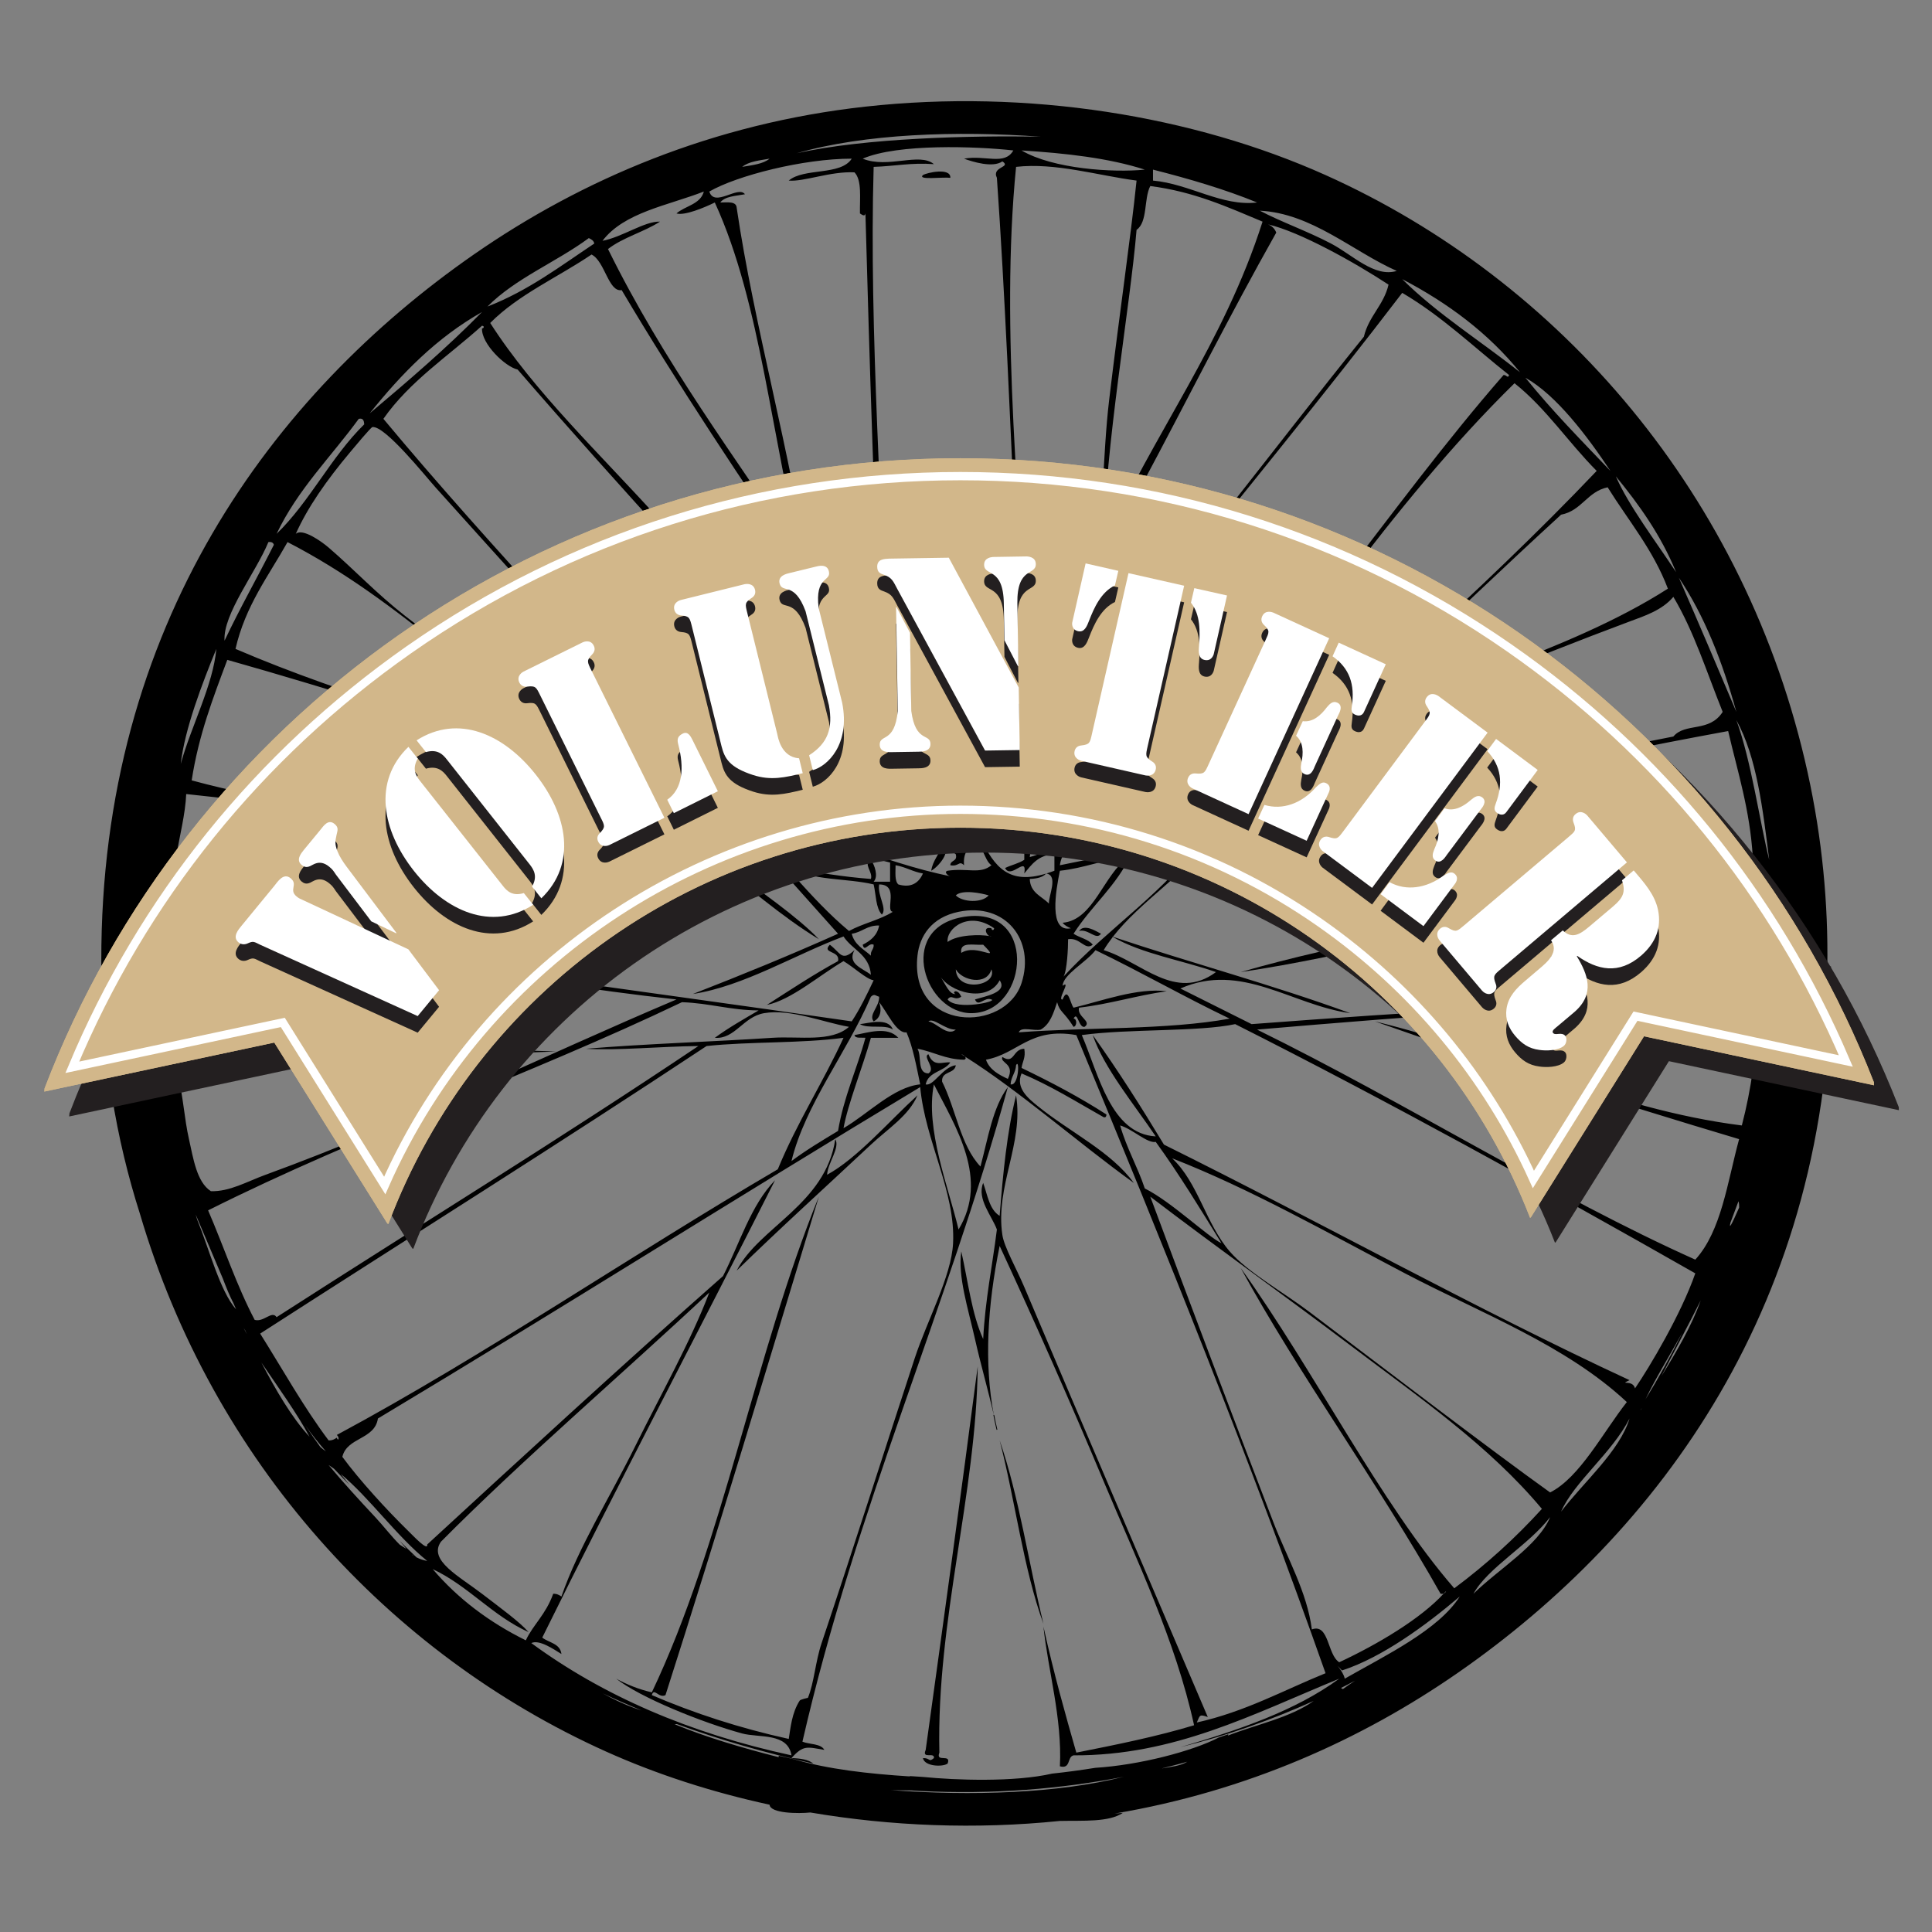 <?xml version="1.0" encoding="UTF-8" standalone="no"?>
<svg xmlns:dc="http://purl.org/dc/elements/1.1/" xmlns:cc="http://creativecommons.org/ns#" xmlns:rdf="http://www.w3.org/1999/02/22-rdf-syntax-ns#" xmlns:svg="http://www.w3.org/2000/svg" xmlns="http://www.w3.org/2000/svg" xmlns:xlink="http://www.w3.org/1999/xlink" xmlns:sodipodi="http://sodipodi.sourceforge.net/DTD/sodipodi-0.dtd" xmlns:inkscape="http://www.inkscape.org/namespaces/inkscape" width="288pt" height="288pt" viewBox="0 0 288 288" version="1.1" id="svg7830" inkscape:version="0.91pre2+osxmenu r12825" sodipodi:docname="Wheel icon.svg">
    <rect x="0" y="0" width="288" height="288" fill="#808080" stroke="none"/>
    <sodipodi:namedview pagecolor="#ffffff" bordercolor="#666666" borderopacity="1" objecttolerance="10" gridtolerance="10" guidetolerance="10" inkscape:pageopacity="0" inkscape:pageshadow="2" inkscape:window-width="640" inkscape:window-height="480" id="namedview8025" showgrid="false" inkscape:zoom="1.86944" inkscape:cx="180" inkscape:cy="180" inkscape:current-layer="svg7830" />
    <defs id="defs7832">
        <g id="g7834">
            <symbol overflow="visible" id="glyph0-0">
                <path style="stroke:none;" d="M 0 0 L 11.016 -13.391 L -9.844 -30.531 L -20.859 -17.141 Z M -6.266 -16.375 L -17.594 -18.062 L -10.094 -27.188 Z M -4.25 -16.078 L -8.109 -26.875 L 7.078 -14.391 Z M 0.281 -3.359 L -3.594 -14.172 L 7.781 -12.484 Z M -16.922 -16.156 L -5.562 -14.484 L -1.734 -3.672 Z M -16.922 -16.156 " id="path7837" />
            </symbol>
            <symbol overflow="visible" id="glyph0-1">
                <path style="stroke:none;" d="M 4.359 -16.953 L -11.297 -24.266 C -11.75 -24.469 -11.938 -24.531 -12.297 -24.828 C -13.516 -25.828 -12.031 -26.594 -13.188 -27.547 C -14.266 -28.438 -15.141 -27 -15.641 -26.391 L -20.469 -20.516 C -20.984 -19.891 -21.938 -18.797 -20.953 -17.984 C -20.547 -17.656 -20.078 -17.641 -19.656 -17.812 C -18.703 -18.25 -18.672 -18.078 -17.641 -17.594 L 5.75 -7 L 8.938 -10.859 Z M 2.531 -19.344 L 2.578 -19.406 L -4.844 -29.266 C -5.391 -30 -5.906 -30.781 -6.234 -31.625 C -6.609 -32.656 -6.562 -33.016 -6.344 -34.016 C -6.203 -34.656 -5.984 -35.109 -6.641 -35.641 C -7.594 -36.438 -8.297 -35.328 -8.781 -34.734 L -11.203 -31.797 C -11.656 -31.234 -12.453 -30.266 -11.531 -29.516 C -10.938 -29.016 -10.438 -29.25 -9.891 -29.562 C -9.047 -30.031 -8.266 -29.953 -7.438 -29.266 C -6.922 -28.844 -6.812 -28.641 -6.453 -28.109 L -1.172 -21.125 Z M 2.531 -19.344 " id="path7840" />
            </symbol>
            <symbol overflow="visible" id="glyph1-0">
                <path style="stroke:none;" d="M 0 0 L 13.609 -10.75 L -3.125 -31.938 L -16.734 -21.188 Z M -2.625 -17.328 L -13.344 -21.391 L -4.094 -28.703 Z M -0.734 -16.609 L -2.203 -27.984 L 9.984 -12.547 Z M 1 -3.234 L -0.484 -14.609 L 10.25 -10.547 Z M -13.094 -19.391 L -2.359 -15.328 L -0.906 -3.953 Z M -13.094 -19.391 " id="path7843" />
            </symbol>
            <symbol overflow="visible" id="glyph1-1">
                <path style="stroke:none;" d="M -9.156 -30.266 C -14.484 -25.125 -13.094 -17.812 -8.344 -11.781 C -3.594 -5.766 3.203 -2.734 9.438 -6.719 L 8.047 -8.469 C 6.344 -7.953 5.516 -8.781 4.922 -9.547 L -7.453 -25.219 C -8.047 -25.984 -8.656 -26.969 -7.766 -28.516 Z M 10.656 -7.688 C 15.969 -12.812 14.578 -20.109 9.828 -26.125 C 5.078 -32.156 -1.719 -35.203 -7.938 -31.234 L -6.547 -29.484 C -4.859 -29.969 -4.031 -29.156 -3.438 -28.391 L 8.938 -12.719 C 9.531 -11.953 10.141 -10.953 9.266 -9.438 Z M 10.656 -7.688 " id="path7846" />
            </symbol>
            <symbol overflow="visible" id="glyph2-0">
                <path style="stroke:none;" d="M 0 0 L 15.547 -7.703 L 3.562 -31.891 L -11.984 -24.188 Z M 1 -17.5 L -8.641 -23.688 L 1.938 -28.922 Z M 2.703 -16.406 L 3.625 -27.844 L 12.359 -10.219 Z M 1.625 -2.953 L 2.547 -14.391 L 12.203 -8.188 Z M -8.812 -21.672 L 0.844 -15.484 L -0.078 -4.047 Z M -8.812 -21.672 " id="path7849" />
            </symbol>
            <symbol overflow="visible" id="glyph2-1">
                <path style="stroke:none;" d="M -0.297 -27.234 C -0.922 -28.5 -1.047 -28.703 -0.156 -29.625 C 0.172 -29.969 0.312 -30.422 0.062 -30.906 C -0.422 -31.906 -1.5 -31.453 -1.609 -31.391 L -10.422 -27.031 C -10.547 -26.969 -11.516 -26.406 -11.031 -25.406 C -10.781 -24.922 -10.359 -24.734 -9.875 -24.797 C -8.609 -24.953 -8.531 -24.734 -7.906 -23.469 L 1.062 -5.344 C 1.703 -4.078 1.844 -3.859 0.953 -2.953 C 0.609 -2.609 0.484 -2.172 0.719 -1.703 C 1.219 -0.688 2.266 -1.125 2.391 -1.188 L 10.594 -5.25 Z M 12 -5.938 L 18.562 -9.203 L 14.766 -16.875 C 14.438 -17.531 14.047 -18.156 13.328 -17.797 C 12.688 -17.469 12.422 -17.078 12.641 -16.25 C 13.578 -12.703 13.344 -9.562 11.016 -7.938 Z M 12 -5.938 " id="path7852" />
            </symbol>
            <symbol overflow="visible" id="glyph3-0">
                <path style="stroke:none;" d="M 0 0 L 16.844 -4.172 L 10.359 -30.375 L -6.484 -26.203 Z M 4.766 -16.859 L -3.312 -25 L 8.141 -27.828 Z M 6.203 -15.438 L 9.562 -26.391 L 14.281 -7.297 Z M 2.234 -2.531 L 5.594 -13.5 L 13.688 -5.359 Z M -3.906 -23.062 L 4.188 -14.938 L 0.812 -3.969 Z M -3.906 -23.062 " id="path7855" />
            </symbol>
            <symbol overflow="visible" id="glyph3-1">
                <path style="stroke:none;" d="M 17.891 -12.969 C 18.5 -9.578 17.766 -7.344 14.938 -5.531 L 15.484 -3.312 C 17.656 -3.891 21.109 -7.125 19.859 -13.375 L 16.359 -27.469 C 15.75 -32.297 18.281 -31.359 17.875 -32.969 C 17.594 -34.141 16.219 -33.719 15.844 -33.625 L 12 -32.688 C 11.641 -32.594 10.25 -32.328 10.531 -31.156 C 10.938 -29.547 12.719 -31.547 14.406 -27 Z M 13.438 -5.078 C 10.703 -5.266 10.281 -8.312 10.188 -8.688 L 5.734 -26.688 C 5.391 -28.062 5.312 -28.281 6.375 -28.984 C 6.797 -29.25 7 -29.656 6.875 -30.188 C 6.609 -31.266 5.469 -31.062 5.328 -31.031 L -4.188 -28.672 C -4.328 -28.641 -5.422 -28.297 -5.156 -27.219 C -5.031 -26.688 -4.625 -26.422 -4.156 -26.375 C -2.891 -26.266 -2.859 -26.016 -2.516 -24.641 L 1.875 -6.891 C 2.344 -5.016 3.094 -3.719 6.594 -2.578 C 9.25 -1.734 11.312 -2.203 13.984 -2.859 Z M 13.438 -5.078 " id="path7858" />
            </symbol>
            <symbol overflow="visible" id="glyph4-0">
                <path style="stroke:none;" d="M 0 0 L 17.344 -0.281 L 16.906 -27.281 L -0.438 -27 Z M 8.422 -15.375 L 2.375 -25.109 L 14.172 -25.297 Z M 9.5 -13.656 L 15.234 -23.578 L 15.547 -3.906 Z M 2.75 -1.969 L 8.484 -11.906 L 14.547 -2.156 Z M 1.359 -23.359 L 7.422 -13.625 L 1.672 -3.688 Z M 1.359 -23.359 " id="path7861" />
            </symbol>
            <symbol overflow="visible" id="glyph4-1">
                <path style="stroke:none;" d="M 3.891 -6.156 C 3.422 -1.328 1.172 -2.797 1.203 -1.141 C 1.219 0.062 2.641 -0.047 3.016 -0.047 L 6.969 -0.109 C 7.359 -0.125 8.781 -0.062 8.766 -1.266 C 8.734 -2.922 6.547 -1.375 5.906 -6.188 L 5.719 -17.828 L 3.719 -21.656 L 3.641 -21.656 Z M 19.797 -16.719 L 21.797 -12.859 L 21.875 -12.859 L 21.719 -22.219 C 21.641 -27.734 24.5 -26.312 24.469 -28.094 C 24.453 -29.172 23.297 -29.234 22.953 -29.219 L 18.234 -29.141 C 17.891 -29.141 16.75 -29.047 16.766 -27.969 C 16.797 -26.188 19.625 -27.703 19.703 -22.188 Z M 11.5 -29.031 L 2.578 -28.891 C 1.859 -28.844 0.812 -28.828 0.828 -27.672 C 0.844 -26.812 1.297 -26.672 1.906 -26.453 C 3.047 -26.047 3.234 -25.469 3.812 -24.391 L 16.906 -0.281 L 22.078 -0.359 L 21.922 -9.688 Z M 11.5 -29.031 " id="path7864" />
            </symbol>
            <symbol overflow="visible" id="glyph5-0">
                <path style="stroke:none;" d="M 0 0 L 16.906 3.844 L 22.891 -22.484 L 5.984 -26.328 Z M 11.828 -12.938 L 8.266 -23.828 L 19.766 -21.203 Z M 12.469 -11.016 L 20.391 -19.297 L 16.031 -0.109 Z M 3.141 -1.266 L 11.062 -9.547 L 14.641 1.359 Z M 6.859 -22.359 L 10.438 -11.484 L 2.5 -3.172 Z M 6.859 -22.359 " id="path7867" />
            </symbol>
            <symbol overflow="visible" id="glyph5-1">
                <path style="stroke:none;" d="M 8.094 -2.578 C 7.781 -1.188 7.766 -0.969 6.484 -0.812 C 6 -0.766 5.625 -0.5 5.5 0.016 C 5.25 1.109 6.375 1.453 6.484 1.469 L 16.078 3.656 C 16.219 3.688 17.344 3.859 17.594 2.766 C 17.719 2.25 17.469 1.828 17.078 1.594 C 16 0.906 16.078 0.688 16.391 -0.703 L 21.828 -24.625 L 13.531 -26.5 Z M 28.219 -23.172 L 23.344 -24.266 L 22.844 -22.094 C 24.281 -20.312 24.203 -17.719 24.047 -15.656 C 23.969 -14.812 23.922 -13.781 24.859 -13.562 C 25.891 -13.328 26.188 -14.266 26.234 -14.406 Z M 5.156 -19.188 C 5.109 -19.047 5.016 -18.078 6.016 -17.844 C 6.953 -17.625 7.344 -18.594 7.641 -19.375 C 8.391 -21.312 9.438 -23.688 11.516 -24.672 L 12.016 -26.844 L 7.141 -27.953 Z M 5.156 -19.188 " id="path7870" />
            </symbol>
            <symbol overflow="visible" id="glyph6-0">
                <path style="stroke:none;" d="M 0 0 L 15.766 7.234 L 27.016 -17.312 L 11.25 -24.547 Z M 14.219 -10.234 L 12.984 -21.625 L 23.703 -16.703 Z M 14.453 -8.219 L 23.906 -14.703 L 15.719 3.172 Z M 3.328 -0.594 L 12.781 -7.078 L 14.047 4.328 Z M 11.297 -20.484 L 12.562 -9.078 L 3.109 -2.609 Z M 11.297 -20.484 " id="path7873" />
            </symbol>
            <symbol overflow="visible" id="glyph6-1">
                <path style="stroke:none;" d="M 12.703 -24.609 C 12.469 -24.109 12.609 -23.656 12.953 -23.328 C 13.891 -22.438 13.75 -22.25 13.156 -20.953 L 4.734 -2.578 C 4.141 -1.281 4.078 -1.062 2.797 -1.172 C 2.312 -1.219 1.891 -1.047 1.672 -0.562 C 1.203 0.453 2.203 1.016 2.328 1.062 L 10.672 4.891 L 22.688 -21.328 L 14.344 -25.156 C 14.219 -25.203 13.156 -25.609 12.703 -24.609 Z M 23.188 -18.641 C 25.719 -16.875 26.531 -14.422 26.062 -11.219 C 25.969 -10.625 25.969 -10.203 26.516 -9.953 C 27.469 -9.516 27.797 -10.172 27.875 -10.344 L 31.125 -17.453 L 24.109 -20.672 Z M 12.094 5.547 L 19.328 8.859 L 22.547 1.844 C 22.609 1.719 23.188 0.703 22.188 0.25 C 21.625 -0.016 21.172 0.469 20.703 0.891 C 18.578 3.297 15.734 4.328 13.031 3.516 Z M 17.75 -6.797 C 18.891 -5.812 18.859 -4.156 18.531 -2.719 C 18.406 -2.031 18.359 -1.375 19.016 -1.078 C 20 -0.625 20.422 -1.969 20.547 -2.25 L 24.016 -9.828 C 24.156 -10.109 24.875 -11.281 23.891 -11.734 C 23.234 -12.031 22.781 -11.562 22.344 -11.047 C 21.453 -9.844 20.234 -8.766 18.75 -8.969 Z M 17.75 -6.797 " id="path7876" />
            </symbol>
            <symbol overflow="visible" id="glyph7-0">
                <path style="stroke:none;" d="M 0 0 L 13.906 10.359 L 30.031 -11.297 L 16.125 -21.656 Z M 16.047 -7.047 L 17.203 -18.453 L 26.656 -11.406 Z M 15.859 -5.031 L 26.438 -9.406 L 14.703 6.375 Z M 3.375 0.109 L 13.984 -4.266 L 12.828 7.156 Z M 15.312 -17.688 L 14.188 -6.266 L 3.578 -1.906 Z M 15.312 -17.688 " id="path7879" />
            </symbol>
            <symbol overflow="visible" id="glyph7-1">
                <path style="stroke:none;" d="M 17.547 -21.422 C 17.219 -20.984 17.266 -20.516 17.531 -20.125 C 18.266 -19.047 18.094 -18.875 17.234 -17.734 L 5.172 -1.516 C 4.312 -0.375 4.219 -0.172 2.969 -0.578 C 2.516 -0.719 2.062 -0.625 1.75 -0.203 C 1.078 0.703 1.938 1.453 2.062 1.531 L 9.406 7 L 26.625 -16.141 L 19.281 -21.609 C 19.156 -21.688 18.203 -22.312 17.547 -21.422 Z M 26.562 -13.406 C 28.672 -11.141 28.969 -8.578 27.828 -5.531 C 27.625 -4.984 27.531 -4.562 28 -4.219 C 28.844 -3.594 29.312 -4.141 29.422 -4.297 L 34.094 -10.578 L 27.891 -15.203 Z M 10.672 7.938 L 17.062 12.703 L 21.672 6.516 C 21.75 6.406 22.531 5.516 21.641 4.844 C 21.141 4.484 20.609 4.859 20.062 5.172 C 17.484 7.078 14.484 7.516 12 6.141 Z M 18.781 -2.953 C 19.688 -1.734 19.312 -0.141 18.688 1.219 C 18.438 1.844 18.234 2.484 18.812 2.906 C 19.672 3.547 20.359 2.328 20.547 2.078 L 25.531 -4.594 C 25.719 -4.844 26.672 -5.859 25.812 -6.5 C 25.234 -6.922 24.703 -6.578 24.172 -6.141 C 23.047 -5.141 21.609 -4.328 20.203 -4.875 Z M 18.781 -2.953 " id="path7882" />
            </symbol>
            <symbol overflow="visible" id="glyph8-0">
                <path style="stroke:none;" d="M 0 0 L 11.203 13.234 L 31.812 -4.203 L 20.609 -17.438 Z M 17.219 -3.219 L 20.922 -14.062 L 28.547 -5.062 Z M 16.594 -1.297 L 27.891 -3.141 L 12.875 9.562 Z M 3.266 0.891 L 14.578 -0.969 L 10.891 9.891 Z M 18.938 -13.734 L 15.25 -2.891 L 3.922 -1.031 Z M 18.938 -13.734 " id="path7885" />
            </symbol>
            <symbol overflow="visible" id="glyph8-1">
                <path style="stroke:none;" d="M 5.672 0.016 C 4.578 0.938 4.438 1.125 3.312 0.469 C 2.922 0.219 2.453 0.203 2.047 0.547 C 1.188 1.281 1.859 2.188 1.953 2.297 L 8.297 9.797 C 8.391 9.906 9.188 10.734 10.047 10 C 10.453 9.656 10.516 9.203 10.328 8.766 C 9.875 7.547 10.078 7.438 11.172 6.516 L 29.891 -9.328 L 23.969 -16.328 C 23.875 -16.438 23.078 -17.25 22.234 -16.531 C 21.812 -16.188 21.766 -15.719 21.922 -15.281 C 22.391 -14.078 22.188 -13.969 21.109 -13.047 Z M 29.156 -6.656 C 29.75 -4.891 29.297 -4.016 27.812 -2.75 L 24.266 0.25 C 22.828 1.469 21.672 2.109 20.328 0.812 L 18.578 2.281 C 19.766 4 18.141 5.438 16.781 6.578 L 14.781 8.281 C 13.406 9.438 12.203 10.672 11.938 12.5 C 11.719 14.078 12.266 15.391 13.234 16.531 C 14.203 17.672 15.234 18.422 16.828 18.625 C 17.828 18.781 19.641 18.75 20.5 18.016 C 20.906 17.672 20.984 16.875 20.703 16.531 C 20.156 15.891 19.25 16.531 18.891 16.109 C 18.594 15.766 19.266 15.344 19.516 15.125 L 22.109 12.938 C 25.172 10.234 24.047 7.344 22.422 4.672 L 22.484 4.609 C 25.469 6.703 28.656 7.469 32.016 4.562 C 34.203 2.656 35.062 0.375 34.531 -2.219 C 34.047 -4.547 32.469 -6.281 31.016 -8 L 30.891 -8.125 Z M 29.156 -6.656 " id="path7888" />
            </symbol>
            <symbol overflow="visible" id="glyph9-0">
                <path style="stroke:none;" d="M 0 0 L 16.906 3.844 L 22.891 -22.484 L 5.984 -26.328 Z M 11.828 -12.938 L 8.266 -23.828 L 19.766 -21.203 Z M 12.469 -11.016 L 20.391 -19.297 L 16.031 -0.109 Z M 3.141 -1.266 L 11.062 -9.547 L 14.641 1.359 Z M 6.859 -22.359 L 10.438 -11.484 L 2.5 -3.172 Z M 6.859 -22.359 " id="path7891" />
            </symbol>
            <symbol overflow="visible" id="glyph9-1">
                <path style="stroke:none;" d="M 8.094 -2.578 C 7.781 -1.188 7.766 -0.969 6.484 -0.812 C 6 -0.766 5.625 -0.5 5.5 0.016 C 5.25 1.109 6.375 1.453 6.484 1.469 L 16.078 3.656 C 16.219 3.688 17.344 3.859 17.594 2.766 C 17.719 2.25 17.469 1.828 17.078 1.594 C 16 0.906 16.078 0.688 16.391 -0.703 L 21.828 -24.625 L 13.531 -26.5 Z M 28.219 -23.172 L 23.344 -24.266 L 22.844 -22.094 C 24.281 -20.312 24.203 -17.719 24.047 -15.656 C 23.969 -14.812 23.922 -13.781 24.859 -13.562 C 25.891 -13.328 26.188 -14.266 26.234 -14.406 Z M 5.156 -19.188 C 5.109 -19.047 5.016 -18.078 6.016 -17.844 C 6.953 -17.625 7.344 -18.594 7.641 -19.375 C 8.391 -21.312 9.438 -23.688 11.516 -24.672 L 12.016 -26.844 L 7.141 -27.953 Z M 5.156 -19.188 " id="path7894" />
            </symbol>
            <symbol overflow="visible" id="glyph10-0">
                <path style="stroke:none;" d="M 0 0 L 15.766 7.234 L 27.016 -17.312 L 11.25 -24.547 Z M 14.219 -10.234 L 12.984 -21.625 L 23.703 -16.703 Z M 14.453 -8.219 L 23.906 -14.703 L 15.719 3.172 Z M 3.328 -0.594 L 12.781 -7.078 L 14.047 4.328 Z M 11.297 -20.484 L 12.562 -9.078 L 3.109 -2.609 Z M 11.297 -20.484 " id="path7897" />
            </symbol>
            <symbol overflow="visible" id="glyph10-1">
                <path style="stroke:none;" d="M 12.703 -24.609 C 12.469 -24.109 12.609 -23.656 12.953 -23.328 C 13.891 -22.438 13.75 -22.25 13.156 -20.953 L 4.734 -2.578 C 4.141 -1.281 4.078 -1.062 2.797 -1.172 C 2.312 -1.219 1.891 -1.047 1.672 -0.562 C 1.203 0.453 2.203 1.016 2.328 1.062 L 10.672 4.891 L 22.688 -21.328 L 14.344 -25.156 C 14.219 -25.203 13.156 -25.609 12.703 -24.609 Z M 23.188 -18.641 C 25.719 -16.875 26.547 -14.422 26.062 -11.219 C 25.969 -10.625 25.969 -10.203 26.516 -9.953 C 27.469 -9.516 27.797 -10.172 27.875 -10.344 L 31.125 -17.453 L 24.109 -20.672 Z M 12.094 5.547 L 19.328 8.859 L 22.547 1.844 C 22.609 1.719 23.188 0.703 22.188 0.25 C 21.625 -0.016 21.172 0.469 20.703 0.891 C 18.578 3.297 15.734 4.328 13.031 3.516 Z M 17.75 -6.797 C 18.891 -5.812 18.859 -4.156 18.531 -2.719 C 18.406 -2.031 18.359 -1.375 19.016 -1.078 C 20 -0.625 20.422 -1.969 20.547 -2.25 L 24.016 -9.828 C 24.156 -10.109 24.875 -11.281 23.891 -11.734 C 23.234 -12.031 22.781 -11.562 22.344 -11.047 C 21.453 -9.844 20.234 -8.766 18.75 -8.969 Z M 17.75 -6.797 " id="path7900" />
            </symbol>
            <symbol overflow="visible" id="glyph11-0">
                <path style="stroke:none;" d="M 0 0 L 13.906 10.359 L 30.031 -11.297 L 16.125 -21.656 Z M 16.047 -7.047 L 17.203 -18.453 L 26.656 -11.406 Z M 15.859 -5.031 L 26.438 -9.391 L 14.703 6.391 Z M 3.375 0.109 L 13.984 -4.266 L 12.828 7.156 Z M 15.312 -17.688 L 14.188 -6.266 L 3.578 -1.906 Z M 15.312 -17.688 " id="path7903" />
            </symbol>
            <symbol overflow="visible" id="glyph11-1">
                <path style="stroke:none;" d="M 17.547 -21.422 C 17.219 -20.984 17.266 -20.516 17.531 -20.125 C 18.266 -19.047 18.094 -18.875 17.234 -17.734 L 5.172 -1.516 C 4.312 -0.375 4.219 -0.172 2.969 -0.578 C 2.516 -0.719 2.062 -0.625 1.75 -0.203 C 1.078 0.703 1.938 1.453 2.062 1.531 L 9.406 7 L 26.625 -16.141 L 19.281 -21.609 C 19.156 -21.688 18.203 -22.312 17.547 -21.422 Z M 26.562 -13.406 C 28.672 -11.141 28.969 -8.578 27.828 -5.531 C 27.625 -4.984 27.531 -4.562 28 -4.203 C 28.844 -3.578 29.312 -4.141 29.422 -4.297 L 34.094 -10.578 L 27.891 -15.203 Z M 10.672 7.938 L 17.062 12.703 L 21.672 6.516 C 21.75 6.406 22.531 5.516 21.641 4.844 C 21.141 4.484 20.609 4.859 20.062 5.172 C 17.484 7.078 14.484 7.516 12 6.141 Z M 18.781 -2.953 C 19.688 -1.734 19.312 -0.141 18.688 1.219 C 18.438 1.844 18.234 2.484 18.812 2.906 C 19.672 3.547 20.359 2.328 20.547 2.078 L 25.531 -4.594 C 25.719 -4.844 26.672 -5.859 25.812 -6.5 C 25.234 -6.922 24.703 -6.578 24.172 -6.141 C 23.047 -5.141 21.609 -4.328 20.203 -4.875 Z M 18.781 -2.953 " id="path7906" />
            </symbol>
            <symbol overflow="visible" id="glyph12-0">
                <path style="stroke:none;" d="M 0 0 L 11.203 13.234 L 31.812 -4.203 L 20.609 -17.438 Z M 17.219 -3.219 L 20.922 -14.062 L 28.547 -5.062 Z M 16.594 -1.297 L 27.891 -3.141 L 12.875 9.562 Z M 3.266 0.891 L 14.578 -0.969 L 10.891 9.891 Z M 18.938 -13.734 L 15.25 -2.891 L 3.922 -1.031 Z M 18.938 -13.734 " id="path7909" />
            </symbol>
            <symbol overflow="visible" id="glyph12-1">
                <path style="stroke:none;" d="M 5.672 0.016 C 4.578 0.938 4.438 1.125 3.312 0.469 C 2.922 0.219 2.453 0.203 2.047 0.547 C 1.188 1.281 1.859 2.188 1.953 2.297 L 8.297 9.797 C 8.391 9.906 9.188 10.734 10.047 10 C 10.453 9.656 10.516 9.203 10.328 8.766 C 9.875 7.547 10.078 7.438 11.172 6.516 L 29.891 -9.328 L 23.969 -16.328 C 23.875 -16.438 23.078 -17.25 22.234 -16.531 C 21.812 -16.188 21.766 -15.719 21.922 -15.281 C 22.391 -14.078 22.188 -13.969 21.109 -13.047 Z M 29.156 -6.656 C 29.75 -4.891 29.297 -4.016 27.812 -2.75 L 24.266 0.25 C 22.828 1.469 21.672 2.109 20.328 0.812 L 18.578 2.281 C 19.766 4 18.141 5.438 16.781 6.578 L 14.781 8.281 C 13.406 9.438 12.203 10.672 11.938 12.5 C 11.719 14.078 12.266 15.391 13.234 16.531 C 14.203 17.672 15.234 18.422 16.828 18.625 C 17.828 18.781 19.641 18.75 20.5 18.016 C 20.906 17.672 20.984 16.875 20.703 16.531 C 20.156 15.891 19.25 16.531 18.891 16.109 C 18.594 15.766 19.266 15.344 19.516 15.125 L 22.109 12.938 C 25.172 10.234 24.047 7.344 22.422 4.672 L 22.484 4.609 C 25.469 6.703 28.656 7.469 32.016 4.562 C 34.203 2.656 35.062 0.375 34.531 -2.219 C 34.047 -4.547 32.469 -6.281 31.016 -8 L 30.891 -8.125 Z M 29.156 -6.656 " id="path7912" />
            </symbol>
        </g>
    </defs>
    <g id="surface3840">
        <path style=" stroke:none;fill-rule:nonzero;fill:rgb(0%,0%,0%);fill-opacity:1;" d="M 141.664 26.508 C 141.766 24.941 138.156 25.73 137.582 26.098 C 136.695 26.883 140.566 26.359 141.664 26.508 " id="path7915" />
        <path style=" stroke:none;fill-rule:nonzero;fill:rgb(0%,0%,0%);fill-opacity:1;" d="M 140.438 126.125 C 139.953 127.41 139.062 128.285 138.805 129.801 C 139.867 129.254 141.984 126.719 140.438 126.125 " id="path7917" />
        <path style=" stroke:none;fill-rule:nonzero;fill:rgb(0%,0%,0%);fill-opacity:1;" d="M 164.117 139.191 C 163.469 138.855 161.629 137.641 160.855 138.781 C 162.219 138.398 163.426 140.246 164.117 139.191 " id="path7919" />
        <path style=" stroke:none;fill-rule:nonzero;fill:rgb(0%,0%,0%);fill-opacity:1;" d="M 133.09 153.48 C 132.438 151.605 129.352 152.559 128.191 152.664 C 129.344 153.418 132.012 152.652 133.09 153.48 " id="path7921" />
        <path style=" stroke:none;fill-rule:nonzero;fill:rgb(0%,0%,0%);fill-opacity:1;" d="M 124.516 169.809 C 123.078 179.531 113.133 182.922 109.82 189.406 C 116.293 183.078 123.426 176.629 129.824 170.629 C 132.32 168.285 135.5 166.297 136.766 163.277 C 132.5 167.176 127.715 172.734 123.293 175.117 C 123.398 173.309 125.258 171.113 124.516 169.809 " id="path7923" />
        <path style=" stroke:none;fill-rule:nonzero;fill:rgb(0%,0%,0%);fill-opacity:1;" d="M 137.582 262.078 C 137.801 263.324 140.516 263.43 141.258 262.895 C 141.855 261.34 139.43 262.812 140.031 261.262 C 139.582 241.539 145.531 222.73 145.746 203.695 C 143.246 222.836 140.625 241.852 137.992 260.852 C 137.355 262.305 139.375 261.098 139.215 262.078 C 138.402 262.758 138.695 262.039 137.582 262.078 " id="path7925" />
        <path style="fill:none;stroke-width:0.12;stroke-linecap:round;stroke-linejoin:round;stroke:rgb(0%,0%,0%);stroke-opacity:1;stroke-miterlimit:4;" d="M -0.001 -0.002 C -1.27 -0.26 -2.536 -0.521 -3.802 -0.791 " transform="matrix(1,0,0,-1,238.802,133.315)" id="path7927" />
        <path style="fill:none;stroke-width:0.12;stroke-linecap:round;stroke-linejoin:round;stroke:rgb(0%,0%,0%);stroke-opacity:1;stroke-miterlimit:4;" d="M 0.001 -0.001 C -0.171 0.699 -0.316 1.406 -0.452 2.117 " transform="matrix(1,0,0,-1,148.605,213.085)" id="path7929" />
        <path style=" stroke:none;fill-rule:nonzero;fill:rgb(0%,0%,0%);fill-opacity:1;" d="M 91.766 116.457 C 91.703 116.418 91.645 116.379 91.582 116.34 C 91.539 116.336 91.492 116.328 91.449 116.328 C 91.559 116.363 91.66 116.418 91.766 116.457 " id="path7931" />
        <path style=" stroke:none;fill-rule:nonzero;fill:rgb(0%,0%,0%);fill-opacity:1;" d="M 155.934 130.227 C 155.949 130.223 155.961 130.219 155.977 130.215 C 155.969 130.211 155.961 130.211 155.953 130.207 C 155.949 130.215 155.938 130.219 155.934 130.227 " id="path7933" />
        <path style=" stroke:none;fill-rule:nonzero;fill:rgb(0%,0%,0%);fill-opacity:1;" d="M 122.066 140.008 C 118.957 136.719 113.09 132.652 108.594 129.391 C 110.676 128.273 113.668 129.754 115.945 129.801 C 113.383 127.828 110.312 128.977 107.777 128.168 C 101.316 126.098 97.926 118.816 91.766 116.457 C 96.07 119.301 101.258 124.328 105.738 127.758 C 111.266 131.988 116.418 136.578 122.066 140.008 " id="path7935" />
        <path style=" stroke:none;fill-rule:nonzero;fill:rgb(0%,0%,0%);fill-opacity:1;" d="M 235 134.105 C 218.258 137.539 199.887 140.578 184.941 144.906 C 201.508 142.449 218.059 137.738 235 134.105 " id="path7937" />
        <path style=" stroke:none;fill-rule:nonzero;fill:rgb(0%,0%,0%);fill-opacity:1;" d="M 149.016 146.129 C 150.285 147.961 146.785 148.516 145.34 148.988 C 145.844 150.227 146.742 148.547 147.789 148.988 C 148.789 149.266 142.586 150.68 141.258 148.988 C 141.867 148.113 142.254 149.281 143.297 148.578 C 143.117 148.215 142.938 147.852 142.48 147.762 C 142.02 147.84 142.254 148.172 142.48 148.172 C 141.527 148.305 140.98 146.785 140.031 145.312 C 141.41 147.934 147.211 149.609 149.016 146.129 M 146.562 140.824 C 149.395 143.699 145.609 140.551 143.297 142.047 C 143.023 140.277 145.191 140.949 146.562 140.824 M 147.789 144.496 C 148.742 146.992 142.598 148.012 142.48 144.496 C 143.395 146.176 147.098 146.988 147.789 144.496 M 148.195 138.375 C 148.117 138.836 147.785 138.602 147.789 138.375 C 146.574 138.07 146.91 139.238 147.473 139.531 C 147.594 139.551 147.703 139.574 147.789 139.598 C 147.68 139.617 147.574 139.582 147.473 139.531 C 146.141 139.297 142.824 139.285 141.258 140.414 C 141.035 138.355 144.477 135.715 148.195 138.375 M 144.93 151.031 C 153.48 150.836 154.754 134.52 143.297 136.742 C 133.609 138.617 137.922 151.188 144.93 151.031 " id="path7939" />
        <path style=" stroke:none;fill-rule:nonzero;fill:rgb(0%,0%,0%);fill-opacity:1;" d="M 149.016 214.719 C 151.344 223.684 152.535 233.789 155.547 242.074 C 153.336 232.988 151.91 223.117 149.016 214.719 " id="path7941" />
        <path style=" stroke:none;fill-rule:nonzero;fill:rgb(0%,0%,0%);fill-opacity:1;" d="M 173.258 263.598 C 174.512 263.289 175.758 262.965 176.984 262.621 C 176.008 263.227 174.582 263.379 173.234 263.613 C 173.242 263.605 173.25 263.602 173.258 263.598 M 132.816 266.852 C 133.789 266.871 134.82 266.883 135.883 266.895 C 136.312 266.918 136.738 266.957 137.172 266.977 C 148.012 267.516 158.137 266.688 167.555 264.852 C 157.715 267.348 144.703 267.746 132.816 266.852 M 25.719 139.191 C 51.086 140.688 75.449 146.203 100.84 148.988 C 81.062 157.355 60.535 167.488 39.598 175.117 C 36.859 176.113 34.207 177.668 31.434 177.566 C 29.309 176.199 28.816 172.664 28.168 169.809 C 27.48 166.797 27.297 163.301 26.535 160.418 C 27.031 159.641 32.121 159.727 30.207 159.195 C 45.559 157.785 65.434 157.418 82.875 156.746 C 64.531 155.934 43.242 158.754 26.125 157.969 C 26.012 151.941 24.5 145.199 25.719 139.191 M 27.758 118.367 C 52.844 121.039 79.473 124.98 105.328 128.168 C 81.059 122.906 51.773 122.66 28.574 116.328 C 29.605 109.598 31.77 104.008 33.883 98.363 C 49.938 102.898 65.941 108.09 80.832 112.652 C 83.852 113.578 87.398 113.945 90.223 115.512 C 90.664 115.754 91.121 116.039 91.582 116.34 C 96.57 116.676 102.543 119.445 107.777 120.82 C 102.137 117.867 95.637 116.578 89.406 114.695 C 71.586 109.301 51.895 103.949 35.105 96.73 C 36.574 90.305 40.023 85.863 42.863 80.809 C 60.105 89.695 72.617 103.312 88.18 113.879 C 80.574 106.406 69.832 99.184 60.418 91.832 C 56.047 88.414 52.816 84.914 48.988 81.625 C 47.93 80.715 45.09 78.684 44.09 79.582 C 45.84 75.672 48.645 71.629 52.254 67.336 C 52.789 66.699 55.285 63.688 55.52 63.66 C 57.398 63.441 63.402 70.961 64.91 72.641 C 84.391 94.324 106.465 118.457 124.926 139.191 C 117.875 142.348 110.637 145.312 103.289 148.172 C 110.844 147.016 118.418 142.348 125.742 139.598 C 127.023 141.586 129.598 142.273 129.824 145.312 C 128.648 144.352 126.223 143.727 127.375 141.637 C 125.449 143.398 125.312 142.047 123.703 140.824 C 122.406 142.168 125.277 141.645 124.926 143.273 C 121.223 145.285 117.797 147.578 114.309 149.805 C 117.957 149.062 122.121 145.391 125.742 143.273 C 127.289 144.188 129.164 145.984 130.234 146.129 C 129.23 148.258 128.211 150.367 126.969 152.254 C 93.719 147.402 59.422 143.184 26.535 137.148 C 24.336 131.523 27.512 124.266 27.758 118.367 M 32.25 96.73 C 31.77 102.105 28.504 108.227 26.941 113.879 C 27.543 108.625 30.156 101.852 32.25 96.73 M 40.008 80.809 C 40.48 80.742 40.734 80.898 40.824 81.215 C 38.406 86.012 35.789 90.605 33.473 95.504 C 33.203 91.566 38.156 85.312 40.008 80.809 M 53.48 62.434 C 54.172 62.285 54.25 62.754 54.297 63.254 C 49.348 68.102 46.203 74.758 41.23 79.582 C 44.379 72.934 49.352 68.109 53.48 62.434 M 71.852 46.512 C 66.59 51.867 60.875 56.766 55.113 61.617 C 59.832 55.723 65.066 50.344 71.852 46.512 M 71.852 48.961 C 71.758 51.25 75.305 54.672 77.16 55.086 C 92.691 73.031 108.801 90.398 124.926 107.754 C 126.371 114.066 127.133 121.059 129.418 126.535 C 128.996 122.188 127.258 115.629 126.148 110.609 C 127.707 109.406 129.664 114.66 131.867 115.512 C 132.77 119.094 131.438 124.922 133.09 127.758 C 134.023 125.047 132.543 121.234 133.09 117.551 C 136.605 120.434 138.848 124.586 142.48 127.348 C 142.777 128.465 141.668 128.172 141.664 128.98 C 142.969 129.227 142.926 128.215 143.707 128.98 C 143.652 128.039 143.645 127.082 144.93 125.715 C 146.762 125.926 146.602 128.129 147.789 128.98 C 146.129 130.375 144.164 129.352 141.258 129.801 C 140.684 129.945 141.223 130.52 141.664 130.617 C 131.438 128.594 120.883 123.367 109.41 121.227 C 92.328 101.395 73.328 81.879 57.152 62.434 C 61.07 56.828 66.84 53.074 71.852 48.555 C 72.312 48.633 72.078 48.965 71.852 48.961 M 87.773 35.492 C 88.137 35.672 88.504 35.848 88.59 36.305 C 83.52 39.676 78.75 43.34 72.668 45.695 C 76.867 41.457 82.926 39.078 87.773 35.492 M 92.672 43.246 C 100.824 57.012 110.98 72.293 120.434 86.117 C 121.133 93.035 123.211 98.582 124.109 105.305 C 124.719 106.777 122.184 104.254 121.25 103.262 C 113.707 95.258 105.977 85.93 98.387 77.543 C 89.48 67.691 79.641 58.402 73.074 48.145 C 77.27 43.906 83.152 41.348 88.18 37.941 C 90.18 38.941 90.695 43.586 92.672 43.246 M 104.922 28.551 C 104.402 30.48 102.145 30.676 100.84 31.816 C 102.047 32.191 105.09 30.906 106.555 30.184 C 113.496 45.285 115.008 65.824 119.617 83.258 C 109.617 68.219 98.895 53.902 90.633 37.125 C 92.848 35.395 95.988 34.586 98.387 33.039 C 96.105 32.945 92.793 35.336 89.812 35.898 C 93.047 31.648 99.535 30.648 104.922 28.551 M 131.867 114.695 C 124.547 110.039 123.781 98.828 121.66 88.973 C 126.41 96.199 133.16 101.422 131.867 114.695 M 126.969 23.652 C 125.316 26.219 119.859 24.98 117.578 26.918 C 119.832 27.121 123.789 25.512 127.375 25.691 C 128.516 26.863 128.148 29.547 128.191 31.816 C 128.555 32.066 128.922 32.309 129.008 31.816 C 129.605 53.543 130.391 78.605 131.457 101.223 C 127.188 96.512 124.438 90.277 120.434 85.297 C 117.934 67.816 112.398 48.496 109.82 31 C 109.773 29.957 108.453 30.188 107.371 30.184 C 108.066 29.246 109.672 29.219 111.047 28.957 C 110.047 27.582 106.492 30.992 105.738 28.551 C 109.863 26.168 119.762 23.645 126.969 23.652 M 114.719 23.652 C 113.754 24.457 112.145 24.613 110.637 24.875 C 111.602 24.07 113.215 23.914 114.719 23.652 M 155.137 20.383 C 144.801 20.18 128.902 20.57 118.801 22.836 C 128.797 19.949 142.598 19.449 155.137 20.383 M 152.281 22.426 C 158.938 22.844 165.293 23.562 170.652 25.285 C 165.961 25.762 156.953 25.188 152.281 22.426 M 188.207 33.039 C 182.418 51.203 171.938 64.676 164.527 81.215 C 164.699 66.633 168.453 45.934 169.426 34.266 C 171.113 33.094 170.492 29.617 171.469 27.734 C 177.984 28.562 183.023 30.875 188.207 33.039 M 171.875 25.285 C 177.297 26.664 182.562 28.207 187.391 30.184 C 182.133 30.809 177.363 27.418 171.875 26.918 Z M 208.211 40.387 C 204.887 41.402 201.633 37.996 198.414 36.305 C 194.871 34.445 191.066 33.125 187.797 31.406 C 195.57 31.801 201.617 37.461 208.211 40.387 M 224.953 55.902 C 224.77 56.496 224.594 55.863 224.133 55.902 C 215.484 65.801 207.465 76.695 199.23 87.34 C 191.07 97.887 182.75 108.402 175.551 118.777 C 169.727 120.984 164.309 123.594 158.402 125.715 C 160.566 118.852 158.77 112.391 160.852 105.305 C 161.992 101.43 169.961 92.809 172.691 89.383 C 184.969 73.977 197.445 58.828 209.027 43.656 C 214.945 47.129 219.707 51.758 224.953 55.902 M 226.586 55.496 C 220.75 50.848 214.285 46.832 209.027 41.613 C 215.914 45.207 221.898 49.703 226.586 55.496 M 240.059 70.195 C 235.738 65.664 231.34 61.215 227.398 56.312 C 232.02 58.906 236.633 65.039 240.059 70.195 M 249.855 85.297 C 246.879 80.777 242.719 75.309 240.875 71.008 C 244.371 75.27 247.602 79.797 249.855 85.297 M 258.836 106.121 C 256.008 99.422 253.16 92.746 250.266 86.117 C 254.098 91.805 256.77 98.66 258.836 106.121 M 258.836 107.344 C 261.883 112.871 262.77 120.559 263.734 128.168 C 262.336 122.625 261.066 113.414 258.836 107.344 M 150.648 161.645 C 150.715 160.488 151.395 159.945 151.465 158.789 C 152 157.652 151.895 161.945 150.648 161.645 M 100.898 257.008 C 107.227 259.316 113.988 261.277 121.25 262.895 C 120.496 262.289 119.312 262.113 117.984 262.078 C 119.754 260.082 120.332 260.426 122.883 260.852 C 122.352 259.887 120.676 260.062 119.617 259.629 C 127.594 224.871 140.996 195.539 150.238 162.051 C 147.973 165.094 147.277 169.707 146.156 173.891 C 143.172 170.754 142.492 165.309 140.438 161.238 C 140.309 159.609 142.328 160.129 142.48 158.789 C 140.543 159.035 139.148 161.973 137.992 161.645 C 138.383 159.723 140.73 159.758 141.664 158.379 C 140.516 158.23 139.191 159.172 138.398 157.152 C 137.461 157.504 139.594 159.277 138.398 160.012 C 136.656 159.984 137.445 157.426 136.766 156.336 C 139.188 156.773 140.891 157.926 143.707 157.969 C 144.016 157.891 143.996 157.688 143.844 157.5 C 143.664 157.387 143.48 157.266 143.297 157.152 C 143.5 157.199 143.719 157.344 143.844 157.5 C 151.941 162.598 160.668 170.316 169.02 176.34 C 165.637 171.668 159.48 168.762 154.73 164.91 C 153.332 163.781 151.34 162.199 152.281 160.012 C 156.688 161.867 160.523 164.289 164.527 166.543 C 164.875 166.617 164.914 166.383 164.938 166.137 C 160.969 163.57 156.688 161.32 152.281 159.195 C 152.41 158.238 152.926 157.664 152.688 156.336 C 150.926 156.355 151.266 158.723 149.422 157.562 C 149.016 158.484 151.379 158.52 150.238 160.828 C 148.844 160.18 147.52 159.465 146.973 157.969 C 151.793 157.074 153.523 153.09 160.445 154.297 C 173.328 185.348 186.484 217.914 197.598 249.422 C 191.305 251.977 185.641 255.156 178.406 256.77 C 178.891 255.688 178.762 255.504 180.043 255.953 C 171.371 235.609 161.684 213.137 152.688 191.855 C 151.516 189.086 149.688 185.891 149.422 184.098 C 148.332 176.84 152.633 170.465 151.465 163.277 C 150.109 168.73 149.512 174.934 149.016 181.242 C 147.484 180.32 147.211 178.145 146.562 176.34 C 145.578 178.699 147.879 181.281 148.605 183.281 C 147.926 188.727 146.855 193.781 146.562 199.613 C 144.852 195.883 144.305 190.984 143.297 186.547 C 142.762 190.277 144.289 194.953 145.34 199.613 C 146.184 203.367 147.32 207.297 148.152 210.969 C 146.688 203.258 147.188 194.645 149.016 185.73 C 154.332 197.227 159.547 208.961 164.527 220.844 C 169.492 232.68 175.223 244.512 178 257.18 C 172.465 258.855 166.465 260.07 160.445 261.262 C 158.867 255.75 157.117 249.59 155.547 242.48 C 156.191 248.797 158.363 256.211 157.996 263.301 C 159.664 263.746 159.039 261.895 160.035 261.668 C 175.059 261.719 186.582 255.602 199.637 250.238 C 193.121 255.016 184.688 257.879 175.961 260.445 C 182.984 258.703 189.594 256.371 195.832 253.551 C 192.344 256.051 187.348 257.043 183.039 258.719 C 183.059 258.645 183.098 258.586 183.121 258.516 C 182.637 258.684 182.152 258.852 181.668 259.016 C 177.734 261.055 169.84 263.117 163.27 263.527 C 161.141 263.871 158.996 264.16 156.832 264.391 C 151.23 265.68 142.453 265.375 137.566 264.883 C 136.898 264.844 136.23 264.801 135.562 264.754 C 135.598 264.773 135.641 264.793 135.676 264.812 C 129.434 264.418 123.469 263.742 118.332 262.242 C 117.578 262.078 116.828 261.902 116.078 261.723 L 116.078 261.941 C 110.66 260.559 105.395 259.016 100.566 257.031 C 100.68 257.02 100.789 257.016 100.898 257.008 M 95.641 254.973 C 93.621 254.352 91.703 253.445 89.832 252.422 C 91.723 253.312 93.664 254.16 95.641 254.973 M 48.582 216.352 C 48.305 216.16 48.035 215.949 47.766 215.723 C 46.984 214.648 46.23 213.551 45.488 212.449 C 46.465 213.805 47.48 215.117 48.582 216.352 M 71.852 237.582 C 68.406 234.938 63.805 232.586 65.727 229.824 C 77.719 217.723 92.594 204.984 105.738 192.672 C 102.898 200.098 98.586 207.707 94.715 215.535 C 90.922 223.207 86.262 230.562 83.691 237.988 C 83.363 237.773 83.027 237.562 82.465 237.582 C 81.352 240.695 79.43 242.25 78.383 244.523 C 72.918 241.824 68.262 238.312 64.504 233.906 C 69.867 236.434 73.359 240.836 78.793 243.297 C 77.461 241.766 74.68 239.754 71.852 237.582 M 61.391 231.695 C 61.504 231.789 61.621 231.875 61.734 231.965 C 61.66 231.922 61.582 231.879 61.508 231.832 C 61.469 231.785 61.43 231.742 61.391 231.695 M 55.93 226.152 C 53.516 223.578 51.082 220.906 48.988 218.395 C 49.262 218.566 49.531 218.758 49.801 218.953 C 50.559 219.746 51.316 220.539 52.074 221.336 C 51.637 220.801 51.215 220.258 50.789 219.719 C 55.031 223.203 59.129 229.008 63.684 232.684 C 63.125 232.594 62.598 232.41 62.094 232.156 C 61.246 231.348 60.406 230.531 59.582 229.699 C 59.91 230.094 60.254 230.477 60.578 230.879 C 60.25 230.691 59.922 230.488 59.594 230.266 C 58.309 228.992 57.137 227.438 55.93 226.152 M 50.215 214.309 C 49.883 214.527 49.551 214.738 48.988 214.719 C 45.25 209.75 42.145 204.141 38.781 198.797 C 60.965 184.508 83.387 170.457 105.328 155.93 C 111.852 155.238 119.383 155.559 125.742 154.703 C 122.66 161.418 118.797 167.355 115.945 174.301 C 93.91 187.211 72.086 202.152 50.215 213.902 C 50.703 214.371 50.371 214.938 50.215 214.309 M 38.965 203.113 C 41.367 206.672 44.27 210.668 46.141 214.172 C 43.484 211.32 41.105 207.191 38.965 203.113 M 36.332 197.98 C 36.406 198.094 36.477 198.211 36.551 198.324 C 36.633 198.512 36.711 198.695 36.793 198.879 C 36.637 198.578 36.48 198.277 36.332 197.98 M 29.172 181.051 C 30.52 184.246 31.871 187.438 33.23 190.621 C 33.723 191.934 34.242 193.195 34.812 194.297 C 34.938 194.59 35.066 194.883 35.191 195.18 C 32.785 192.457 31.211 186.258 29.379 181.762 C 29.309 181.523 29.238 181.289 29.172 181.051 M 139.215 161.645 C 142.48 168.039 147.457 175.711 142.891 183.281 C 141.355 176.852 137.891 168.238 139.215 161.645 M 142.074 185.324 C 141.832 190.227 138.207 196.836 136.355 202.473 C 131.609 216.918 127.25 230.711 122.477 244.93 C 121.539 247.727 121.363 250.844 120.434 253.098 C 120.438 253.09 119.328 253.324 119.211 253.504 C 118.035 255.336 117.852 257.535 117.578 259.219 C 110.219 257.598 103.453 255.383 97.164 252.688 C 97.512 251.492 98.191 253.219 99.203 252.688 C 107.062 228.156 114.516 203.223 122.066 178.383 C 112.539 201.785 107.793 229.977 97.164 252.277 C 95.18 251.816 93.438 251.105 91.855 250.238 C 95.387 253.031 104.656 256.781 110.637 258.406 C 113.125 259.078 117.438 258.258 117.984 261.668 C 102.77 258.379 89.875 252.766 79.199 244.93 C 80.379 244.367 82.508 245.824 83.691 246.562 C 83.508 244.977 81.824 244.891 80.832 244.113 C 92.16 221.148 104.02 198.711 115.535 175.934 C 111.918 179.664 110.266 185.359 107.777 190.223 C 93.121 203.141 75.996 218.902 63.684 230.234 C 63.824 231.32 61.617 228.965 60.828 228.191 C 57.621 225.055 53.605 220.668 51.031 217.168 C 51.746 214.211 55.848 214.637 56.336 211.453 C 83.48 195.184 110.07 178.359 137.172 162.051 C 137.91 170.094 142.453 177.613 142.074 185.324 M 133.91 131.84 C 133.344 131.312 133.504 130.066 133.5 128.98 C 135.016 129.234 136.062 129.957 137.582 130.207 C 136.906 131.758 135.668 132.359 133.91 131.84 M 142.48 153.48 C 141.238 154.562 139.676 152.492 138.398 152.254 C 139.172 151.641 140.902 153.543 142.48 153.48 M 152.281 115.918 C 152.781 118.164 152.711 124.082 152.688 128.168 C 151.875 128.715 150.742 128.945 149.828 129.391 C 150.695 131.172 153.152 127.395 152.688 130.207 C 153.793 128.863 154.793 127.418 157.18 127.348 L 157.18 129.801 C 156.758 129.961 156.359 130.094 155.977 130.215 C 157.809 130.523 156.277 133.57 156.363 134.699 C 155.289 133.594 153.586 133.121 153.504 131.023 C 154.539 130.98 155.426 130.793 155.934 130.227 C 150.488 131.879 148.285 129.414 146.156 124.902 C 147.602 121.312 150.445 119.117 152.281 115.918 M 146.973 115.102 C 148.605 112.031 150.582 108.613 151.871 106.121 C 154.605 115.23 148.875 118.402 145.746 123.676 C 142.316 121.559 145.496 117.883 146.973 115.102 M 143.297 122.449 C 144.348 122.492 143.883 124.043 144.93 124.086 C 144.391 125.312 143.914 126.602 142.48 126.941 C 142.301 126.578 142.125 126.211 141.664 126.125 C 141.918 124.613 142.812 123.734 143.297 122.449 M 162.895 84.074 C 161.379 89.719 155.082 95.672 153.504 101.629 C 152.141 77.328 149.066 48.938 151.465 24.875 C 157.301 24.207 163.68 26.168 169.426 26.918 C 168.512 35.727 166.836 47.039 165.344 59.578 C 164.297 68.379 164.57 77.824 162.895 84.074 M 157.586 126.125 C 156.301 126.746 154.996 127.344 153.504 127.758 C 154.344 122.617 152.477 118.418 153.098 115.512 C 153.93 111.586 157.918 110.426 159.219 106.527 C 160.414 111.555 157.816 119.805 157.586 126.125 M 245.293 208.582 C 246.773 205.492 248.848 202.16 250.77 198.676 C 249.094 202.074 247.27 205.379 245.293 208.582 M 247.66 205.148 C 249.598 201.367 251.625 197.668 253.523 193.848 C 252.168 197.672 249.91 201.5 247.66 205.148 M 244.629 210.043 C 244.664 210 244.699 209.957 244.734 209.918 C 244.672 210.02 244.609 210.125 244.547 210.227 C 244.574 210.168 244.602 210.105 244.629 210.043 M 259.246 169.809 C 257.496 176.227 256.609 183.504 252.715 187.773 C 231.879 178.445 209.398 164.297 187.391 153.48 C 210.383 151.531 238.969 149.098 262.102 150.215 C 261.867 156.645 261.039 162.488 259.652 167.77 C 240.281 165.336 223.598 156.762 204.945 152.254 C 222.648 158.504 240.797 164.305 259.246 169.809 M 157.586 149.395 C 157.969 150.895 158.555 150.73 160.035 153.07 C 160.555 152.977 160.57 151.852 160.035 151.848 C 160.648 150.617 160.766 153.246 161.672 153.07 C 162.852 152.254 160.492 151.559 160.852 150.215 C 165.477 149.668 169.387 148.402 173.918 147.762 C 169.559 147.219 164.215 149.219 160.035 150.215 C 159.523 149.582 159.211 146.969 158.402 148.988 C 157.5 149.18 159.75 145.969 158.402 146.949 C 158.477 145.246 161.953 143.426 163.305 141.637 C 170.102 144.91 176.496 148.59 183.309 151.848 C 173.863 153.559 162.242 153.102 151.871 153.887 C 152.176 152.965 154.16 153.727 155.137 153.48 C 156.531 152.695 157.043 151.031 157.586 149.395 M 158.402 137.555 C 158.703 137.938 159.145 138.176 159.629 138.375 C 156.285 139.078 157.383 132.758 157.996 129.801 C 161.691 129.414 164.469 128.109 168.203 127.758 C 164.48 130.398 163.043 137.16 158.402 137.555 M 159.219 140.008 C 161.008 139.688 161.738 141.773 162.895 140.824 C 162.234 139.988 160.93 139.793 160.035 139.191 C 162.684 135.031 166.48 132.023 168.609 127.348 C 172.336 126.719 175.902 125.93 179.227 124.902 C 174.492 132.336 165 138.504 158.531 145.586 C 159.055 144.797 159.23 141.25 159.219 140.008 M 242.914 205.738 C 220.203 195.223 196.637 182.082 173.508 170.625 C 170.129 165.027 166.641 159.531 162.895 154.297 C 164.547 159.176 169.105 164.684 172.285 169.402 C 165.582 169.027 163.797 160.199 161.262 154.297 C 168.195 153.336 178.762 153.832 184.125 152.664 C 206.473 163.93 230.426 177.125 252.715 189.816 C 250.602 195.883 245.945 203.715 243.73 206.961 C 243.383 205.562 241.203 206.562 242.914 205.738 M 232.707 225.336 C 234.656 220.883 240.301 216.598 242.914 211.453 C 241.422 216.355 236.066 220.938 232.707 225.336 M 202.02 250.523 C 201.395 250.93 200.785 251.352 200.188 251.789 C 200.086 251.738 199.988 251.684 199.895 251.625 C 200.609 251.27 201.312 250.895 202.02 250.523 M 200.047 249.012 C 206.023 247.082 212.602 242.25 217.602 237.988 C 214.434 242.988 206.516 246.77 200.457 250.238 C 200.266 249.094 198.516 247.418 200.047 249.012 M 201.68 200.84 C 211.508 208.277 221.984 215.504 229.848 224.926 C 225.898 229.277 221.543 233.219 216.785 236.766 C 205.812 224.141 195.883 204.281 184.941 189 C 193.59 204.848 205.418 221.051 214.746 237.582 C 214.945 237.609 215.098 237.59 215.223 237.543 C 215.336 237.418 215.453 237.297 215.559 237.172 C 215.508 237.355 215.395 237.48 215.223 237.543 C 211.789 241.305 205.305 245.152 199.637 247.789 C 197.84 246.66 198.137 241.953 195.555 242.891 C 194.836 237.297 191.867 232.23 189.84 226.969 C 183.754 211.16 177.492 194.57 171.469 178.383 C 181.383 185.949 191.664 193.258 201.68 200.84 M 182.082 185.324 C 179.875 184.242 174.656 179.164 170.652 177.16 C 169.566 173.887 167.938 171.164 166.977 167.77 C 168.789 168.281 171.051 170.488 172.285 170.219 C 175.777 175.027 178.914 180.191 182.082 185.324 M 231.074 222.477 C 221.629 215.707 206.969 204.453 195.148 195.531 C 191.281 192.609 185.938 189.609 183.309 186.547 C 179.723 182.375 178.621 176.32 174.734 172.668 C 186.324 177.188 197.766 183.695 209.438 189.816 C 220.875 195.809 233.438 200.527 242.508 209.004 C 238.969 213.496 235.508 220.238 231.074 222.477 M 219.645 237.582 C 221.758 233.707 227.891 230.316 231.074 226.152 C 229.332 230.395 223.34 233.93 219.645 237.582 M 259.152 179.07 C 259.23 179.285 259.262 179.707 259.246 180.016 C 258.012 182.836 257.723 183.25 257.961 182.246 C 258.348 181.188 258.754 180.129 259.152 179.07 M 261.695 129.801 C 262.223 135.531 262.676 141.336 262.512 147.762 C 259.668 147.918 261.188 148.195 259.246 148.988 C 235.566 149.203 210.043 150.898 186.574 152.664 C 183.035 150.895 179.496 149.125 175.961 147.355 C 185.055 143.34 192.574 149.832 201.27 151.031 C 189.863 146.852 177.574 143.555 165.898 139.645 C 165.891 139.652 165.887 139.66 165.883 139.668 C 170.23 142.191 176.172 143.125 181.266 144.906 C 175.195 149.402 170.125 143.344 164.527 141.637 C 164.922 140.965 165.383 140.312 165.883 139.668 C 165.84 139.641 165.793 139.621 165.754 139.598 C 165.801 139.613 165.848 139.629 165.898 139.645 C 169.926 134.449 176.977 130.004 181.266 124.492 C 206.488 119.414 234.234 113.27 257.613 108.977 C 259.023 115.051 260.859 120.699 261.285 127.758 C 261.035 127.82 260.715 127.68 260.469 127.758 C 254.074 129.852 246.668 131.641 238.801 133.312 C 246.34 131.785 253.957 130.512 261.695 129.801 M 175.141 119.594 C 181.316 116.785 188.543 115.031 193.922 111.426 C 188.082 113.617 182.383 115.945 176.773 118.367 C 192.121 98.605 207.352 75.184 225.766 57.129 C 230.473 60.863 233.801 65.969 238.016 70.195 C 220.379 88.758 200.719 105.293 182.492 123.266 C 199.777 108.301 215.871 92.141 232.707 76.723 C 235.793 76.137 236.605 73.273 239.648 72.641 C 242.727 77.594 246.426 81.922 248.629 87.75 C 233.531 97.414 213.473 102.125 197.188 110.609 C 212.52 104.82 227.762 98.293 242.914 92.648 C 245.148 91.816 247.762 90.977 249.445 88.973 C 252.508 94.078 254.453 100.301 256.797 106.121 C 254.793 109.25 251.227 107.664 249.445 109.793 C 218.812 115.77 187.332 123.074 157.996 128.98 C 158.414 125.621 162.234 124.785 164.938 123.676 C 167.789 122.508 170.895 121.516 173.508 120.41 C 172.402 122.57 170.582 124.012 169.426 126.125 C 172.09 124.707 173.387 121.922 175.141 119.594 M 160.852 102.855 C 159.621 105.844 155.688 109.664 153.504 113.059 C 150.207 101.402 158.527 96.75 161.672 87.34 C 162.855 91.82 159.883 99.941 160.852 102.855 M 189.023 33.449 C 193.688 34.516 201.887 39.082 206.988 42.43 C 206.262 45.516 204.043 47.109 203.312 50.188 C 189.562 67.195 175.609 86.172 161.672 101.629 C 162.93 95.656 161.75 90.27 163.305 84.48 C 164.379 80.469 168.117 76.207 170.246 72.234 C 176.996 59.617 183.27 47.039 190.25 34.672 C 190.02 34.086 189.613 33.676 189.023 33.449 M 128.602 23.652 C 133.848 21.379 145.586 21.816 151.055 22.426 C 149.758 24.707 146.891 23.078 143.707 23.652 C 145.008 24.129 148 25.055 149.422 24.059 C 150.832 24.977 147.77 24.816 148.605 26.508 C 149.805 43.668 150.598 63.031 151.465 82.031 C 151.828 90.062 152.93 98.672 152.281 103.262 C 151.363 109.727 144.566 114.73 143.707 120.41 C 139.316 115.273 136.25 108.812 132.273 103.262 C 131.684 77.387 129.516 49.418 130.234 24.875 C 133.27 24.785 135.836 24.219 139.215 24.469 C 137.078 22.656 132.348 25.18 128.602 23.652 M 132.273 105.711 C 136.445 110.523 139.781 116.172 142.891 122.043 C 142.242 122.895 141.559 123.707 141.258 124.902 C 138.012 122.16 135.414 118.766 132.684 115.512 C 132.582 112.211 132.984 108.402 132.273 105.711 M 142.48 133.473 C 143.426 132.559 146.324 133.148 147.379 133.473 C 146.391 134.645 143.465 134.504 142.48 133.473 M 142.891 135.922 C 149.941 134.461 154.328 140.199 152.281 146.539 C 149.867 154.008 135.523 153.871 136.766 142.457 C 137.082 139.562 138.82 136.766 142.891 135.922 M 131.051 148.578 C 131.102 150.102 129.438 151.254 130.234 152.254 C 131.348 151.711 131.434 150.43 131.051 149.395 C 132.223 150.812 133.648 154.137 135.133 153.887 C 136.117 156.172 136.605 158.949 137.172 161.645 C 133.18 162.035 129.375 166.07 125.742 168.176 C 126.379 164.59 128.602 159.059 129.824 154.703 L 133.91 154.703 C 132.285 152.91 129.352 153.953 127.375 154.297 C 127.5 154.852 128.398 154.633 129.008 154.703 C 127.73 159.414 125.785 163.457 124.926 168.586 C 122.551 170.02 120.164 171.445 117.984 173.078 C 120.031 164.641 126.281 156.875 129.824 148.578 C 130.359 148.09 130.465 148.422 131.051 148.578 M 129.824 128.168 C 128.59 128.785 130.164 129.957 129.824 131.023 C 125.641 130.715 121.82 130.047 117.984 129.391 C 120.992 131.285 126.285 130.891 130.234 131.84 C 130.594 133.387 130.539 135.348 131.457 136.332 C 132.297 135.465 130.77 133.504 131.051 131.84 C 134.141 131.852 131.879 135.777 133.09 135.922 C 131.172 137.133 128.574 137.668 126.559 138.781 C 120.695 133.895 116.238 127.602 110.637 122.449 C 117.945 122.898 125.234 126.902 132.684 128.574 L 132.684 131.434 L 130.234 131.434 C 130.988 130.629 130.359 128.906 129.824 128.168 M 129.824 142.457 C 128.75 141.488 127.363 140.836 126.969 139.191 C 128.52 138.973 129.23 137.914 131.051 137.965 C 130.773 139.457 129.777 140.23 128.602 140.824 C 128.871 142.047 129.473 140.434 130.234 140.824 C 130.285 141.555 129.734 141.684 129.824 142.457 M 113.902 151.031 C 117.84 150.352 122.613 152.379 126.559 153.07 C 123.879 155.422 119.148 154.434 115.129 154.703 C 107.121 155.246 95.848 155.613 87.367 156.336 C 91.75 156.637 98.707 155.977 104.105 155.93 C 83.504 169.758 62.18 182.867 41.23 196.348 C 40.539 195.289 39.332 197.137 37.965 196.754 C 35.289 191.676 33.363 185.844 31.023 180.426 C 53.586 169.098 78.738 160.367 101.656 149.395 C 105.742 149.531 108.891 150.598 113.086 150.621 C 110.855 151.93 108.594 153.207 106.555 154.703 C 109.555 154.949 110.77 151.57 113.902 151.031 M 272.395 144.113 C 272.539 134.754 271.645 125.047 269.449 115.102 C 260.363 73.934 232.59 41.809 197.598 26.098 C 177.848 17.234 153.18 13.23 129.008 15.895 C 106.328 18.395 86.742 26.738 70.625 37.941 C 40.777 58.688 14.977 93.129 15.102 143.273 C 15.137 157.492 17.344 169.922 20.855 180.926 C 31.727 217.836 57.93 246.527 90.359 261.109 C 97.867 264.484 106.086 267.152 114.719 269.023 C 114.805 270.336 119.074 270.371 120.793 270.184 C 132.805 272.223 145.449 272.73 157.992 271.445 C 161.441 271.367 165.273 271.664 167.387 270.242 C 167 270.273 166.59 270.309 166.156 270.344 C 185.797 267.035 202.953 259.336 217.336 249.352 C 247.199 228.621 273.023 194.195 272.93 144.055 Z M 272.395 144.113 " id="path7943" />
        <path style=" stroke:none;fill-rule:nonzero;fill:rgb(13.699%,12.199%,12.5%);fill-opacity:1;" d="M 10.316 166.43 L 44.598 159.125 L 61.457 186.098 L 61.609 186.156 C 74.559 151.652 107.848 127.094 146.879 127.094 C 185.562 127.094 218.613 151.223 231.797 185.25 L 231.922 185.164 L 248.781 158.188 L 283.062 165.492 L 283.051 165.047 C 261.809 110.598 208.848 72.02 146.879 72.02 C 84.562 72.02 31.363 111.027 10.355 165.953 " id="path7945" />
        <path style=" stroke:none;fill-rule:nonzero;fill:rgb(82.399%,71.799%,54.099%);fill-opacity:1;" d="M 6.605 162.719 L 40.887 155.414 L 57.746 182.387 L 57.898 182.445 C 70.848 147.941 104.137 123.383 143.168 123.383 C 181.852 123.383 214.902 147.512 228.086 181.539 L 228.211 181.453 L 245.07 154.477 L 279.352 161.781 L 279.34 161.336 C 258.098 106.887 205.137 68.309 143.168 68.309 C 80.852 68.309 27.652 107.316 6.645 162.242 " id="path7947" />
        <path style=" stroke:none;fill-rule:nonzero;fill:rgb(82.399%,71.799%,54.099%);fill-opacity:1;" d="M 6.605 162.719 L 40.887 155.414 L 57.746 182.387 L 57.898 182.445 C 70.848 147.941 104.137 123.383 143.168 123.383 C 181.852 123.383 214.902 147.512 228.086 181.539 L 228.211 181.453 L 245.07 154.477 L 279.352 161.781 L 279.34 161.336 C 258.098 106.887 205.137 68.309 143.168 68.309 C 80.852 68.309 27.652 107.316 6.645 162.242 " id="path7949" />
        <path style="fill:none;stroke-width:1.236;stroke-linecap:butt;stroke-linejoin:miter;stroke:rgb(100%,100%,100%);stroke-opacity:1;stroke-miterlimit:10;" d="M -0 -0.001 L 0.992 -1.587 L 15.191 -24.305 C 30.031 9.398 63.887 31.702 101.008 31.702 C 120.285 31.702 138.801 25.894 154.559 14.902 C 168.535 5.152 179.473 -8.016 186.422 -23.407 L 200.648 -0.649 L 201.641 0.937 L 203.469 0.546 L 232.996 -5.747 C 222.418 19.077 205.148 40.296 182.84 55.82 C 158.758 72.577 130.461 81.437 101.008 81.437 C 71.387 81.437 42.957 72.484 18.785 55.55 C -3.633 39.839 -20.906 18.39 -31.383 -6.688 L -1.828 -0.387 Z M -0 -0.001 " transform="matrix(1,0,0,-1,42.16,152.413)" id="path7951" />
        <g style="fill:rgb(13.699%,12.199%,12.5%);fill-opacity:1;" id="g7953">
            <use xlink:href="#glyph0-1" x="56.515" y="160.94" id="use7955" />
        </g>
        <g style="fill:rgb(13.699%,12.199%,12.5%);fill-opacity:1;" id="g7957">
            <use xlink:href="#glyph1-1" x="70.04" y="144.07" id="use7959" />
        </g>
        <g style="fill:rgb(13.699%,12.199%,12.5%);fill-opacity:1;" id="g7961">
            <use xlink:href="#glyph2-1" x="88.449" y="129.626" id="use7963" />
        </g>
        <g style="fill:rgb(13.699%,12.199%,12.5%);fill-opacity:1;" id="g7965">
            <use xlink:href="#glyph3-1" x="105.678" y="120.587" id="use7967" />
        </g>
        <g style="fill:rgb(13.699%,12.199%,12.5%);fill-opacity:1;" id="g7969">
            <use xlink:href="#glyph4-1" x="129.936" y="114.64" id="use7971" />
        </g>
        <g style="fill:rgb(13.699%,12.199%,12.5%);fill-opacity:1;" id="g7973">
            <use xlink:href="#glyph5-1" x="154.69" y="114.412" id="use7975" />
        </g>
        <g style="fill:rgb(13.699%,12.199%,12.5%);fill-opacity:1;" id="g7977">
            <use xlink:href="#glyph6-1" x="175.452" y="118.945" id="use7979" />
        </g>
        <g style="fill:rgb(13.699%,12.199%,12.5%);fill-opacity:1;" id="g7981">
            <use xlink:href="#glyph7-1" x="195.13" y="127.829" id="use7983" />
        </g>
        <g style="fill:rgb(13.699%,12.199%,12.5%);fill-opacity:1;" id="g7985">
            <use xlink:href="#glyph8-1" x="212.633" y="140.357" id="use7987" />
        </g>
        <g style="fill:rgb(100%,100%,100%);fill-opacity:1;" id="g7989">
            <use xlink:href="#glyph0-1" x="56.515" y="158.467" id="use7991" />
        </g>
        <g style="fill:rgb(100%,100%,100%);fill-opacity:1;" id="g7993">
            <use xlink:href="#glyph1-1" x="70.04" y="141.597" id="use7995" />
        </g>
        <g style="fill:rgb(100%,100%,100%);fill-opacity:1;" id="g7997">
            <use xlink:href="#glyph2-1" x="88.449" y="127.152" id="use7999" />
        </g>
        <g style="fill:rgb(100%,100%,100%);fill-opacity:1;" id="g8001">
            <use xlink:href="#glyph3-1" x="105.678" y="118.114" id="use8003" />
        </g>
        <g style="fill:rgb(100%,100%,100%);fill-opacity:1;" id="g8005">
            <use xlink:href="#glyph4-1" x="129.936" y="112.166" id="use8007" />
        </g>
        <g style="fill:rgb(100%,100%,100%);fill-opacity:1;" id="g8009">
            <use xlink:href="#glyph9-1" x="154.69" y="111.938" id="use8011" />
        </g>
        <g style="fill:rgb(100%,100%,100%);fill-opacity:1;" id="g8013">
            <use xlink:href="#glyph10-1" x="175.452" y="116.472" id="use8015" />
        </g>
        <g style="fill:rgb(100%,100%,100%);fill-opacity:1;" id="g8017">
            <use xlink:href="#glyph11-1" x="195.13" y="125.355" id="use8019" />
        </g>
        <g style="fill:rgb(100%,100%,100%);fill-opacity:1;" id="g8021">
            <use xlink:href="#glyph12-1" x="212.633" y="137.883" id="use8023" />
        </g>
    </g>
</svg>

